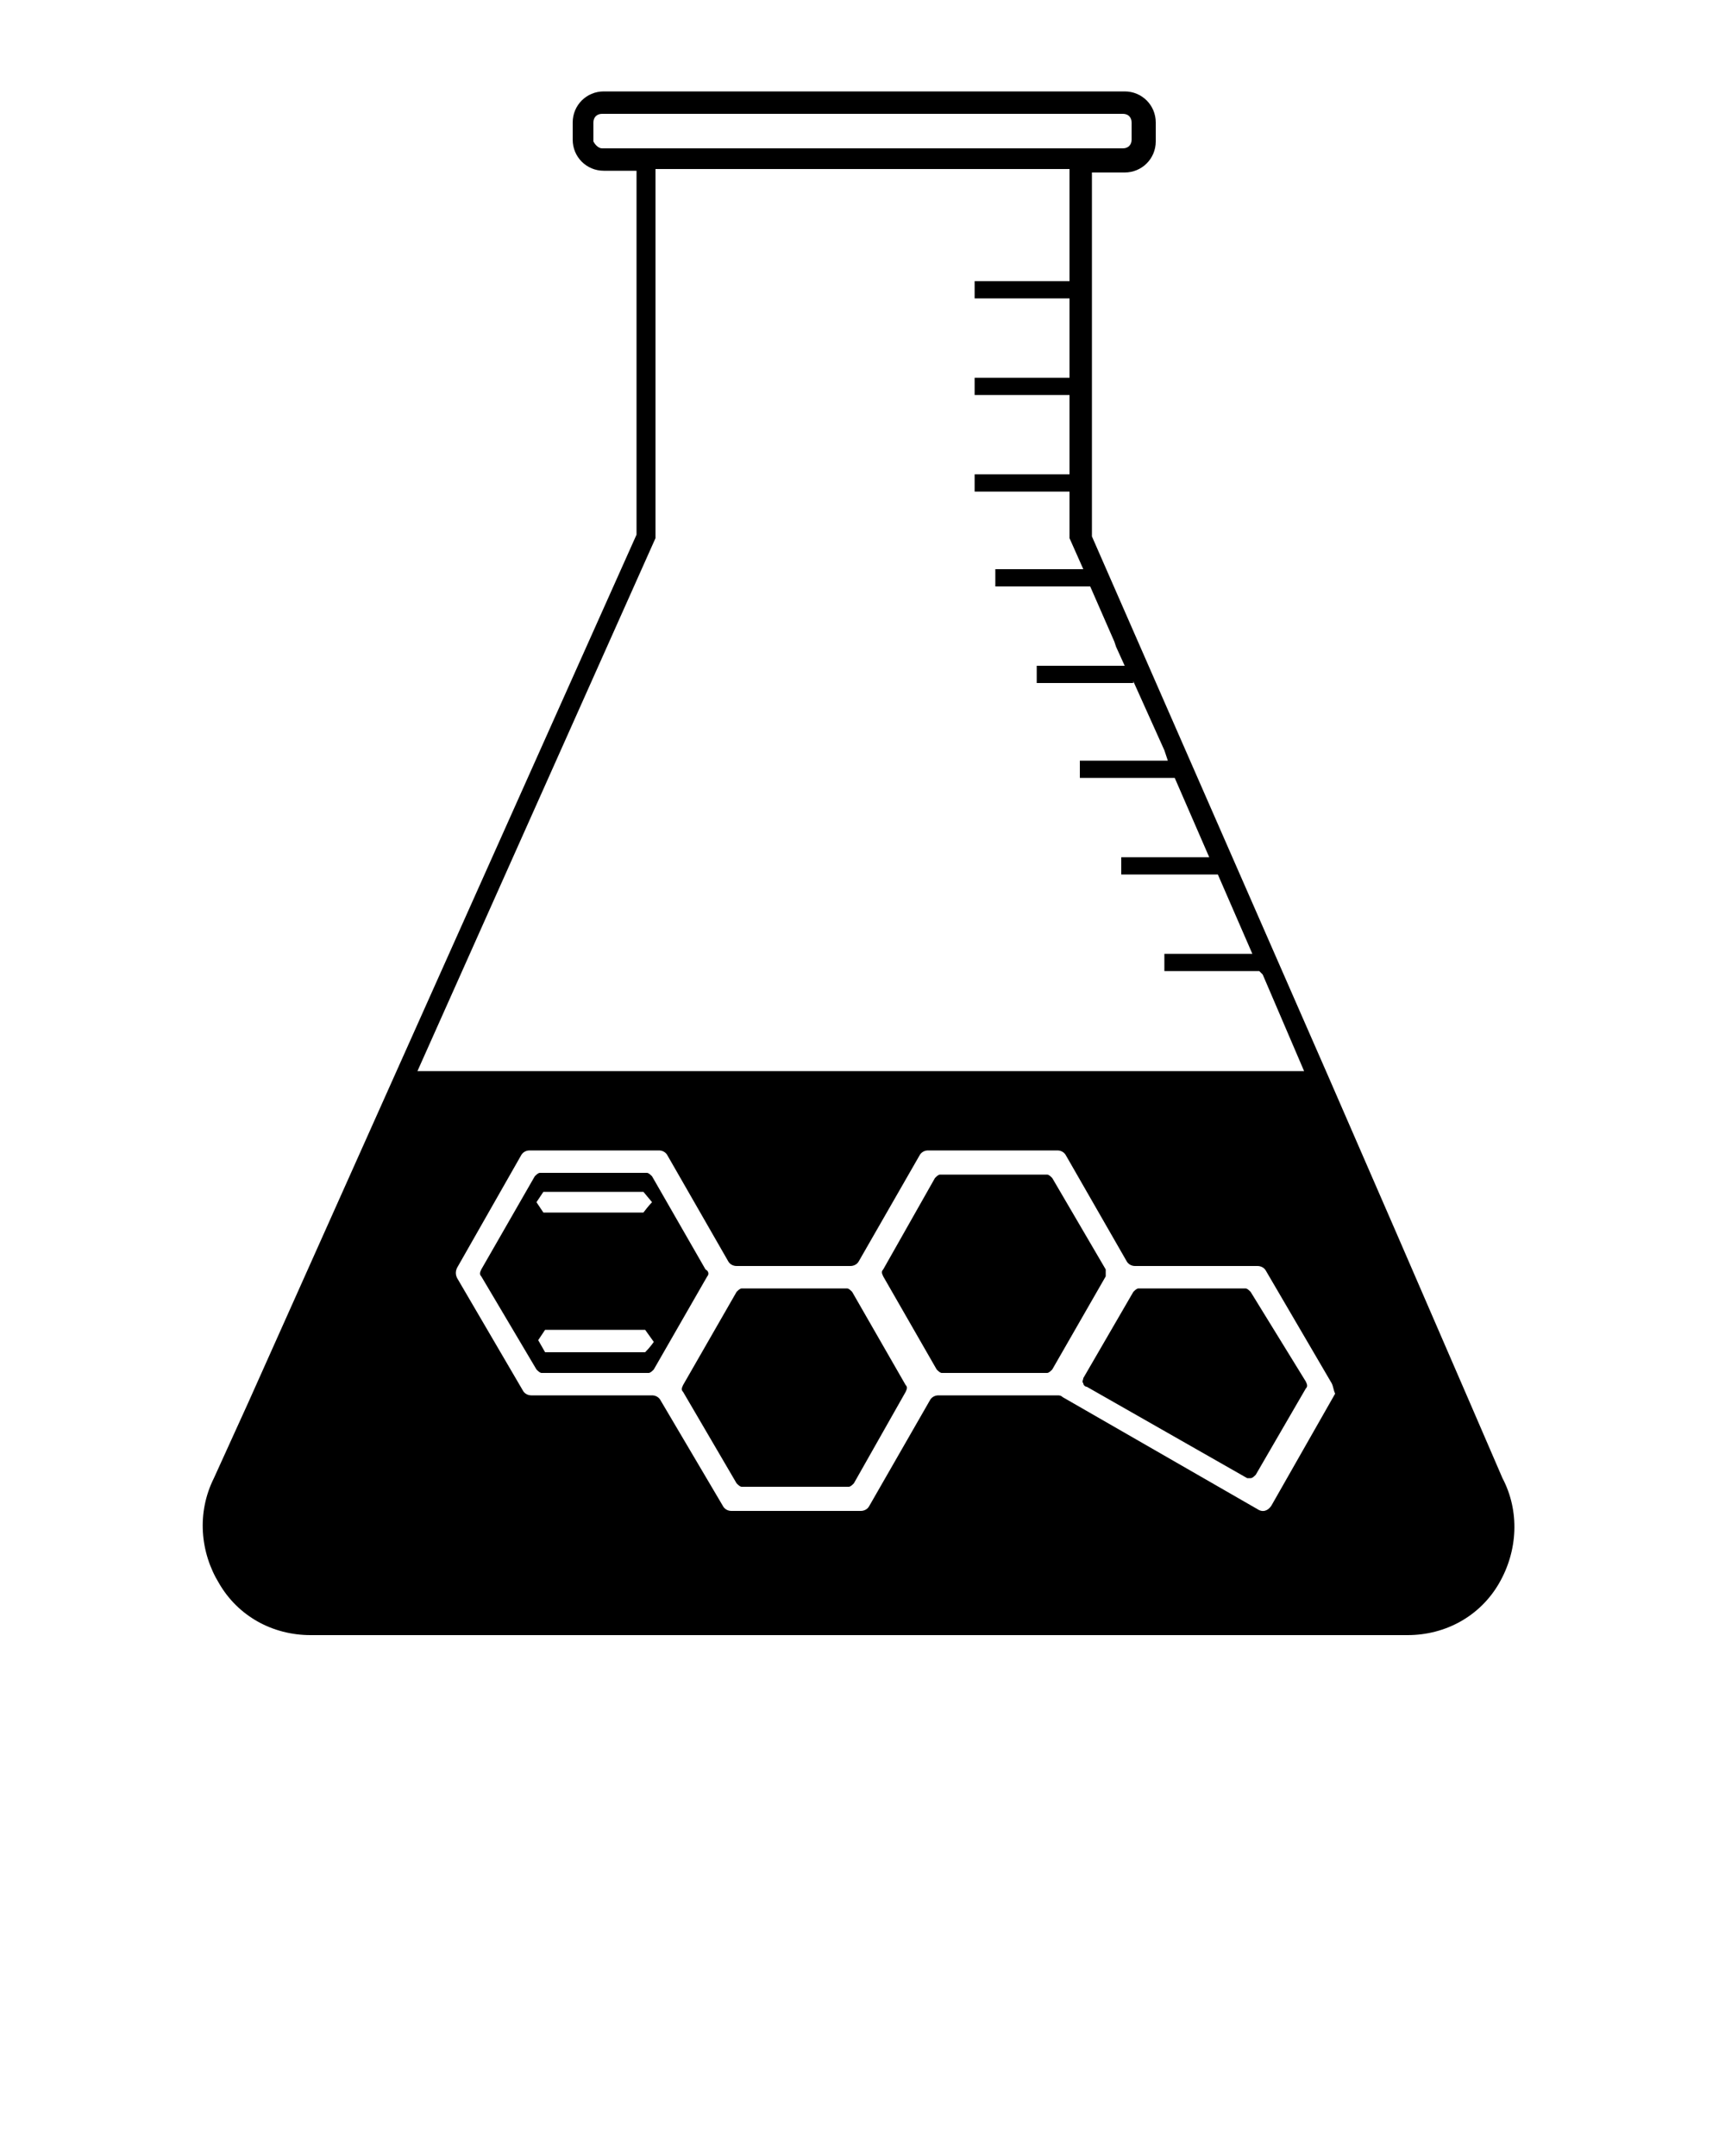 <svg xmlns="http://www.w3.org/2000/svg" xmlns:xlink="http://www.w3.org/1999/xlink" version="1.1" x="0px" y="0px" viewBox="0 0 100 125" enable-background="new 0 0 100 100" xml:space="preserve"><path d="M52.5,80.3c0.1,0.1,0.1,0.2,0,0.4l-3,5.3c-0.1,0.1-0.2,0.2-0.3,0.2l-6.2,0l0,0.2v-0.2c-0.1,0-0.2-0.1-0.3-0.2l-3.1-5.3  c-0.1-0.1-0.1-0.2,0-0.4l3.1-5.4c0.1-0.1,0.2-0.2,0.3-0.2l6.1,0c0.1,0,0.2,0.1,0.3,0.2L52.5,80.3z M41,74l-3.1,5.4  c-0.1,0.1-0.2,0.2-0.3,0.2l-6.2,0l0,0.2v-0.2c-0.1,0-0.2-0.1-0.3-0.2L27.9,74c-0.1-0.1-0.1-0.2,0-0.4l3.1-5.4  c0.1-0.1,0.2-0.2,0.3-0.2l6.2,0c0.1,0,0.2,0.1,0.3,0.2l3.1,5.4C41.1,73.7,41.1,73.9,41,74z M37.9,77.8c0,0,0,0-0.5-0.7l-5.8,0  c-0.4,0.6-0.4,0.6-0.4,0.6s0,0,0.4,0.7l5.8,0C37.7,78.1,37.9,77.8,37.9,77.8z M37.8,69.7c0,0,0,0-0.5-0.6l-5.8,0  c-0.4,0.6-0.4,0.6-0.4,0.6s0,0,0.4,0.6l5.8,0C37.6,69.9,37.8,69.7,37.8,69.7z M64.1,73.6L61,68.3c-0.1-0.1-0.2-0.2-0.3-0.2l-6.2,0  c-0.1,0-0.2,0.1-0.3,0.2l-3,5.3c-0.1,0.1-0.1,0.2,0,0.4l3.1,5.4c0.1,0.1,0.2,0.2,0.3,0.2v0.2l0-0.2l6.1,0c0.1,0,0.2-0.1,0.3-0.2  l3.1-5.4C64.1,73.9,64.1,73.7,64.1,73.6z M72.5,74.9c-0.1-0.1-0.2-0.2-0.3-0.2l-6.2,0c-0.1,0-0.2,0.1-0.3,0.2l-2.9,5  c0,0.1-0.1,0.2,0,0.3c0,0.1,0.1,0.2,0.2,0.2l9.3,5.3c0.1,0,0.1,0,0.2,0c0.1,0,0.2-0.1,0.3-0.2l2.9-5c0.1-0.1,0.1-0.2,0-0.4  L72.5,74.9z M86.9,91.8c-1.1,1.9-3.1,3-5.3,3l-63.6,0c-2.2,0-4.2-1.1-5.3-3c-1.1-1.8-1.3-4.1-0.3-6.1l2-4.4l0,0L36.9,31V9.9h-1.9  c-1,0-1.8-0.8-1.8-1.8V7.1c0-1,0.8-1.8,1.8-1.8h30.2c1,0,1.8,0.8,1.8,1.8v1.1c0,1-0.8,1.8-1.8,1.8h-1.9l0,21.1L77,62.4l0,0l4,9.2  l4.2,9.7l0,0l1.9,4.4C88.1,87.6,88,89.9,86.9,91.8z M34.9,8.6h30.2c0.3,0,0.5-0.2,0.5-0.5V7.1c0-0.3-0.2-0.5-0.5-0.5H34.9  c-0.3,0-0.5,0.2-0.5,0.5v1.1C34.5,8.4,34.7,8.6,34.9,8.6z M24.2,62.1h51.4l-2.4-5.6L73,56.3h-5.5v-1h5.1l-2-4.6v0H65v-1h5.1l-2-4.6  h-5.5v-1h5.1l-0.1-0.3l-0.1-0.3l-1.8-4v0.1h-5.6v-1h5.1l-0.5-1.1l-0.1-0.3l-1.4-3.2h-5.5v-1h5.1l-0.8-1.8V31h0l0-2.5h-5.5v-1h5.5  l0-2.6v-0.3h0l0-1.7h-5.5v-1h5.5l0-3.3v-0.3h0l0-1h-5.5v-1h5.5l0-6.5H38l0,21.4L24.2,62.1z M77.2,80.2l-3.8-6.5  c-0.1-0.2-0.3-0.3-0.5-0.3l-7.1,0c-0.2,0-0.4-0.1-0.5-0.3L61.8,67c-0.1-0.2-0.3-0.3-0.5-0.3l-7.5,0c-0.2,0-0.4,0.1-0.5,0.3l-3.5,6.1  c-0.1,0.2-0.3,0.3-0.5,0.3l-6.6,0c-0.2,0-0.4-0.1-0.5-0.3L38.7,67c-0.1-0.2-0.3-0.3-0.5-0.3l-7.5,0c-0.2,0-0.4,0.1-0.5,0.3l-3.7,6.5  c-0.1,0.2-0.1,0.4,0,0.6l3.8,6.5c0.1,0.2,0.3,0.3,0.5,0.3l7,0c0.2,0,0.4,0.1,0.5,0.3l3.6,6.1c0.1,0.2,0.3,0.3,0.5,0.3l7.5,0  c0.2,0,0.4-0.1,0.5-0.3l3.5-6.1c0.1-0.2,0.3-0.3,0.5-0.3l6.9,0c0.1,0,0.2,0,0.3,0.1l11.3,6.5c0.3,0.2,0.6,0.1,0.8-0.2l3.7-6.5  C77.3,80.6,77.3,80.4,77.2,80.2z"/></svg>